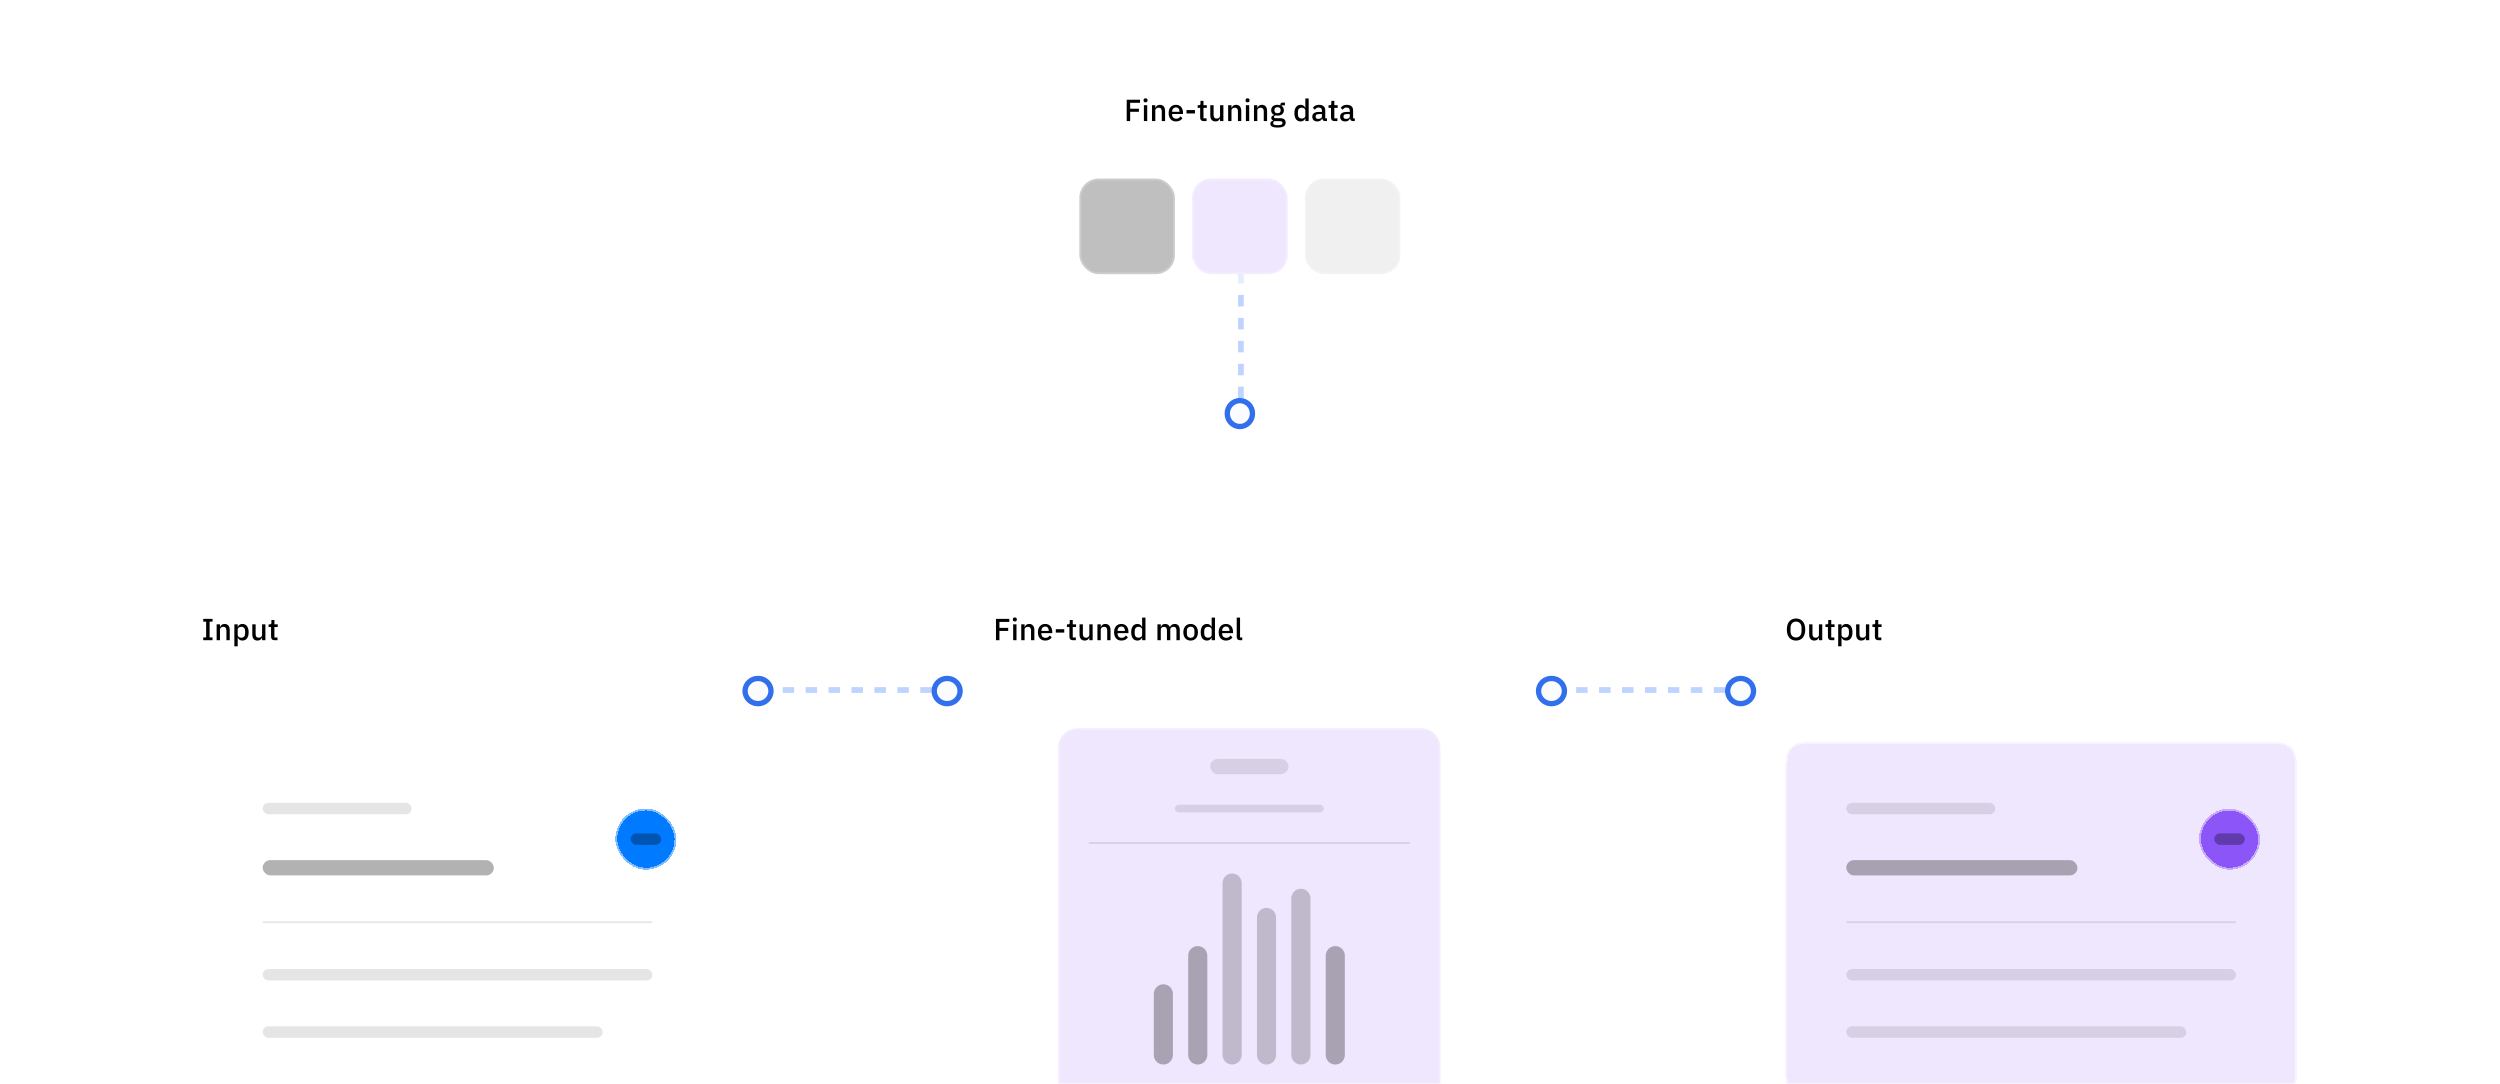 <svg width="1068" height="463" viewBox="0 0 1068 463" fill="none" xmlns="http://www.w3.org/2000/svg">
<g filter="url(#filter0_bdddi_477_95165)">
<g clip-path="url(#clip0_477_95165)">
<path d="M73.039 185.961C73.039 181.4 76.736 177.702 81.297 177.702H309.602C314.163 177.702 317.86 181.4 317.86 185.961V394.278C317.86 398.839 314.163 402.536 309.602 402.536H81.297C76.736 402.536 73.039 398.839 73.039 394.278V185.961Z" fill="white" fill-opacity="0.1" shape-rendering="crispEdges"/>
<mask id="path-3-inside-1_477_95165" fill="white">
<path d="M73.039 177.702H317.86V223.816H73.039V177.702Z"/>
</mask>
<path d="M73.039 177.702H317.86V223.816H73.039V177.702Z" fill="white" fill-opacity="0.6"/>
<path d="M317.86 223H73.039V224.633H317.86V223Z" fill="white" fill-opacity="0.2" mask="url(#path-3-inside-1_477_95165)"/>
<path d="M86.827 205.76V204.559H88.067V197.847H86.827V196.646H90.796V197.847H89.543V204.559H90.796V205.76H86.827ZM92.546 205.76V198.97H93.969V200.093H94.035C94.183 199.727 94.405 199.423 94.701 199.179C95.005 198.935 95.419 198.813 95.941 198.813C96.637 198.813 97.177 199.044 97.56 199.505C97.952 199.958 98.148 200.607 98.148 201.451V205.76H96.724V201.634C96.724 200.572 96.298 200.041 95.445 200.041C95.262 200.041 95.079 200.067 94.896 200.119C94.722 200.163 94.566 200.232 94.426 200.328C94.287 200.424 94.174 200.546 94.087 200.694C94.008 200.842 93.969 201.016 93.969 201.216V205.76H92.546ZM100.12 198.97H101.544V200.093H101.609C101.757 199.684 101.996 199.37 102.327 199.153C102.666 198.927 103.063 198.813 103.515 198.813C104.377 198.813 105.043 199.127 105.513 199.753C105.983 200.372 106.218 201.242 106.218 202.365C106.218 203.488 105.983 204.363 105.513 204.989C105.043 205.607 104.377 205.916 103.515 205.916C103.063 205.916 102.666 205.803 102.327 205.577C101.996 205.351 101.757 205.037 101.609 204.637H101.544V208.371H100.12V198.97ZM103.084 204.689C103.58 204.689 103.977 204.532 104.272 204.219C104.568 203.897 104.716 203.475 104.716 202.952V201.777C104.716 201.255 104.568 200.837 104.272 200.524C103.977 200.202 103.58 200.041 103.084 200.041C102.649 200.041 102.283 200.15 101.987 200.367C101.692 200.576 101.544 200.855 101.544 201.203V203.527C101.544 203.875 101.692 204.158 101.987 204.376C102.283 204.585 102.649 204.689 103.084 204.689ZM111.96 204.637H111.908C111.847 204.802 111.765 204.963 111.66 205.12C111.564 205.277 111.438 205.416 111.282 205.538C111.134 205.651 110.951 205.742 110.733 205.812C110.524 205.882 110.28 205.916 110.002 205.916C109.297 205.916 108.748 205.69 108.357 205.237C107.974 204.785 107.782 204.136 107.782 203.292V198.97H109.205V203.109C109.205 204.162 109.641 204.689 110.511 204.689C110.694 204.689 110.872 204.667 111.046 204.624C111.221 204.572 111.373 204.498 111.503 204.402C111.643 204.306 111.752 204.184 111.83 204.036C111.917 203.888 111.96 203.714 111.96 203.514V198.97H113.384V205.76H111.96V204.637ZM117.302 205.76C116.806 205.76 116.431 205.634 116.179 205.381C115.927 205.12 115.8 204.754 115.8 204.284V200.132H114.743V198.97H115.317C115.552 198.97 115.713 198.918 115.8 198.813C115.896 198.709 115.944 198.539 115.944 198.304V197.116H117.224V198.97H118.647V200.132H117.224V204.598H118.542V205.76H117.302Z" fill="black"/>
<rect width="244.822" height="178.72" transform="translate(73.039 223.816)" fill="white" fill-opacity="0.1"/>
<g filter="url(#filter1_bddd_477_95165)">
<path d="M86.096 253.195C86.096 245.501 86.096 241.654 88.486 239.264C90.876 236.874 94.723 236.874 102.417 236.874H288.481C296.175 236.874 300.022 236.874 302.413 239.264C304.803 241.654 304.803 245.501 304.803 253.195V373.158C304.803 380.852 304.803 384.699 302.413 387.089C300.022 389.479 296.175 389.479 288.481 389.479H102.417C94.723 389.479 90.876 389.479 88.486 387.089C86.096 384.699 86.096 380.852 86.096 373.158V253.195Z" fill="white" fill-opacity="0.6" shape-rendering="crispEdges"/>
<path d="M102.417 237.282H288.481C292.34 237.282 295.193 237.283 297.382 237.577C299.559 237.87 301.018 238.446 302.124 239.553C303.231 240.659 303.807 242.118 304.1 244.295C304.394 246.484 304.395 249.337 304.395 253.195V373.158C304.395 377.017 304.394 379.869 304.1 382.058C303.807 384.235 303.231 385.694 302.124 386.801C301.018 387.907 299.559 388.484 297.382 388.776C295.193 389.071 292.34 389.071 288.481 389.071H102.417C98.559 389.071 95.706 389.071 93.517 388.776C91.34 388.484 89.881 387.907 88.774 386.801C87.668 385.694 87.092 384.235 86.799 382.058C86.505 379.869 86.504 377.017 86.504 373.158V253.195C86.504 249.337 86.505 246.484 86.799 244.295C87.092 242.118 87.668 240.659 88.774 239.553C89.881 238.446 91.34 237.87 93.517 237.577C95.706 237.283 98.559 237.282 102.417 237.282Z" stroke="white" stroke-opacity="0.5" stroke-width="0.816" shape-rendering="crispEdges"/>
<g opacity="0.2">
<rect x="112.21" y="262.989" width="63.654" height="4.896" rx="2.448" fill="black" fill-opacity="0.5"/>
</g>
<g opacity="0.6">
<rect x="112.21" y="287.471" width="98.745" height="6.529" rx="3.264" fill="black" fill-opacity="0.5"/>
</g>
<rect x="112.21" y="313.585" width="166.479" height="0.816" rx="0.408" fill="black" fill-opacity="0.1"/>
<g opacity="0.2">
<rect x="112.21" y="333.987" width="166.479" height="4.896" rx="2.448" fill="black" fill-opacity="0.5"/>
</g>
<g opacity="0.2">
<rect x="112.21" y="358.469" width="145.261" height="4.896" rx="2.448" fill="black" fill-opacity="0.5"/>
</g>
<g filter="url(#filter2_bddd_477_95165)">
<rect x="262.874" y="253.195" width="26.114" height="26.114" rx="13.057" fill="#007AFF" shape-rendering="crispEdges"/>
<rect x="263.282" y="253.603" width="25.298" height="25.298" rx="12.649" stroke="white" stroke-opacity="0.5" stroke-width="0.816" shape-rendering="crispEdges"/>
<g opacity="0.6">
<rect x="269.403" y="263.803" width="13.057" height="4.896" rx="2.448" fill="black" fill-opacity="0.5"/>
</g>
</g>
</g>
</g>
<path d="M81.297 178.11H309.602C313.937 178.11 317.452 181.625 317.452 185.961V394.278C317.452 398.613 313.937 402.128 309.602 402.128H81.297C76.961 402.128 73.447 398.613 73.447 394.278V185.961C73.447 181.625 76.961 178.11 81.297 178.11Z" stroke="white" stroke-opacity="0.2" stroke-width="0.816" shape-rendering="crispEdges"/>
</g>
<g filter="url(#filter3_bdddi_477_95165)">
<g clip-path="url(#clip1_477_95165)">
<path d="M411.3 185.961C411.3 181.4 414.998 177.702 419.559 177.702H647.863C652.424 177.702 656.122 181.4 656.122 185.961V404.887C656.122 409.448 652.424 413.145 647.863 413.145H419.559C414.998 413.145 411.3 409.448 411.3 404.887V185.961Z" fill="white" fill-opacity="0.1" shape-rendering="crispEdges"/>
<mask id="path-18-inside-2_477_95165" fill="white">
<path d="M411.3 177.702H656.122V223.816H411.3V177.702Z"/>
</mask>
<path d="M411.3 177.702H656.122V223.816H411.3V177.702Z" fill="white" fill-opacity="0.6"/>
<path d="M656.122 223H411.3V224.633H656.122V223Z" fill="white" fill-opacity="0.2" mask="url(#path-18-inside-2_477_95165)"/>
<path d="M425.48 205.76V196.646H431.173V197.952H426.956V200.485H430.703V201.79H426.956V205.76H425.48ZM433.541 197.756C433.245 197.756 433.027 197.686 432.888 197.547C432.757 197.408 432.692 197.229 432.692 197.011V196.79C432.692 196.572 432.757 196.393 432.888 196.254C433.027 196.115 433.245 196.045 433.541 196.045C433.837 196.045 434.05 196.115 434.18 196.254C434.311 196.393 434.376 196.572 434.376 196.79V197.011C434.376 197.229 434.311 197.408 434.18 197.547C434.05 197.686 433.837 197.756 433.541 197.756ZM432.823 198.97H434.246V205.76H432.823V198.97ZM436.278 205.76V198.97H437.701V200.093H437.767C437.915 199.727 438.137 199.423 438.433 199.179C438.737 198.935 439.151 198.813 439.673 198.813C440.369 198.813 440.909 199.044 441.292 199.505C441.684 199.958 441.88 200.607 441.88 201.451V205.76H440.456V201.634C440.456 200.572 440.03 200.041 439.177 200.041C438.994 200.041 438.811 200.067 438.628 200.119C438.454 200.163 438.298 200.232 438.158 200.328C438.019 200.424 437.906 200.546 437.819 200.694C437.74 200.842 437.701 201.016 437.701 201.216V205.76H436.278ZM446.516 205.916C446.028 205.916 445.593 205.834 445.21 205.668C444.827 205.503 444.501 205.268 444.231 204.963C443.961 204.65 443.752 204.276 443.604 203.84C443.465 203.396 443.395 202.905 443.395 202.365C443.395 201.825 443.465 201.338 443.604 200.903C443.752 200.459 443.961 200.084 444.231 199.78C444.501 199.466 444.827 199.227 445.21 199.061C445.593 198.896 446.028 198.813 446.516 198.813C447.012 198.813 447.447 198.9 447.822 199.075C448.205 199.249 448.522 199.492 448.775 199.806C449.027 200.11 449.214 200.467 449.336 200.876C449.467 201.286 449.532 201.725 449.532 202.195V202.731H444.871V202.952C444.871 203.475 445.023 203.906 445.328 204.245C445.641 204.576 446.085 204.741 446.66 204.741C447.077 204.741 447.43 204.65 447.717 204.467C448.004 204.284 448.248 204.036 448.448 203.723L449.284 204.545C449.032 204.963 448.666 205.298 448.187 205.551C447.708 205.795 447.151 205.916 446.516 205.916ZM446.516 199.923C446.272 199.923 446.046 199.967 445.837 200.054C445.637 200.141 445.463 200.263 445.315 200.419C445.175 200.576 445.067 200.763 444.988 200.981C444.91 201.198 444.871 201.438 444.871 201.699V201.79H448.031V201.66C448.031 201.138 447.896 200.72 447.626 200.406C447.356 200.084 446.986 199.923 446.516 199.923ZM451.026 202.509V201.059H454.643V202.509H451.026ZM458.356 205.76C457.86 205.76 457.486 205.634 457.233 205.381C456.981 205.12 456.855 204.754 456.855 204.284V200.132H455.797V198.97H456.371C456.606 198.97 456.767 198.918 456.855 198.813C456.95 198.709 456.998 198.539 456.998 198.304V197.116H458.278V198.97H459.701V200.132H458.278V204.598H459.597V205.76H458.356ZM465.358 204.637H465.306C465.245 204.802 465.162 204.963 465.057 205.12C464.962 205.277 464.835 205.416 464.679 205.538C464.531 205.651 464.348 205.742 464.13 205.812C463.921 205.882 463.678 205.916 463.399 205.916C462.694 205.916 462.146 205.69 461.754 205.237C461.371 204.785 461.179 204.136 461.179 203.292V198.97H462.603V203.109C462.603 204.162 463.038 204.689 463.908 204.689C464.091 204.689 464.27 204.667 464.444 204.624C464.618 204.572 464.77 204.498 464.901 204.402C465.04 204.306 465.149 204.184 465.227 204.036C465.314 203.888 465.358 203.714 465.358 203.514V198.97H466.781V205.76H465.358V204.637ZM468.819 205.76V198.97H470.242V200.093H470.307C470.455 199.727 470.677 199.423 470.973 199.179C471.278 198.935 471.692 198.813 472.214 198.813C472.91 198.813 473.45 199.044 473.833 199.505C474.225 199.958 474.42 200.607 474.42 201.451V205.76H472.997V201.634C472.997 200.572 472.571 200.041 471.718 200.041C471.535 200.041 471.352 200.067 471.169 200.119C470.995 200.163 470.838 200.232 470.699 200.328C470.56 200.424 470.447 200.546 470.36 200.694C470.281 200.842 470.242 201.016 470.242 201.216V205.76H468.819ZM479.057 205.916C478.569 205.916 478.134 205.834 477.751 205.668C477.368 205.503 477.042 205.268 476.772 204.963C476.502 204.65 476.293 204.276 476.145 203.84C476.006 203.396 475.936 202.905 475.936 202.365C475.936 201.825 476.006 201.338 476.145 200.903C476.293 200.459 476.502 200.084 476.772 199.78C477.042 199.466 477.368 199.227 477.751 199.061C478.134 198.896 478.569 198.813 479.057 198.813C479.553 198.813 479.988 198.9 480.362 199.075C480.745 199.249 481.063 199.492 481.316 199.806C481.568 200.11 481.755 200.467 481.877 200.876C482.008 201.286 482.073 201.725 482.073 202.195V202.731H477.412V202.952C477.412 203.475 477.564 203.906 477.869 204.245C478.182 204.576 478.626 204.741 479.2 204.741C479.618 204.741 479.971 204.65 480.258 204.467C480.545 204.284 480.789 204.036 480.989 203.723L481.825 204.545C481.572 204.963 481.207 205.298 480.728 205.551C480.249 205.795 479.692 205.916 479.057 205.916ZM479.057 199.923C478.813 199.923 478.587 199.967 478.378 200.054C478.178 200.141 478.003 200.263 477.856 200.419C477.716 200.576 477.607 200.763 477.529 200.981C477.451 201.198 477.412 201.438 477.412 201.699V201.79H480.571V201.66C480.571 201.138 480.436 200.72 480.167 200.406C479.897 200.084 479.527 199.923 479.057 199.923ZM487.918 204.637H487.853C487.705 205.037 487.461 205.351 487.122 205.577C486.791 205.803 486.399 205.916 485.947 205.916C485.085 205.916 484.419 205.607 483.949 204.989C483.479 204.363 483.244 203.488 483.244 202.365C483.244 201.242 483.479 200.372 483.949 199.753C484.419 199.127 485.085 198.813 485.947 198.813C486.399 198.813 486.791 198.927 487.122 199.153C487.461 199.37 487.705 199.684 487.853 200.093H487.918V196.097H489.341V205.76H487.918V204.637ZM486.377 204.689C486.813 204.689 487.178 204.585 487.474 204.376C487.77 204.158 487.918 203.875 487.918 203.527V201.203C487.918 200.855 487.77 200.576 487.474 200.367C487.178 200.15 486.813 200.041 486.377 200.041C485.881 200.041 485.485 200.202 485.189 200.524C484.893 200.837 484.745 201.255 484.745 201.777V202.952C484.745 203.475 484.893 203.897 485.189 204.219C485.485 204.532 485.881 204.689 486.377 204.689ZM494.461 205.76V198.97H495.885V200.093H495.95C496.02 199.919 496.102 199.753 496.198 199.597C496.303 199.44 496.424 199.305 496.564 199.192C496.712 199.07 496.881 198.979 497.073 198.918C497.273 198.848 497.504 198.813 497.765 198.813C498.226 198.813 498.635 198.927 498.992 199.153C499.349 199.379 499.61 199.727 499.776 200.197H499.815C499.937 199.814 500.172 199.488 500.52 199.218C500.868 198.948 501.316 198.813 501.865 198.813C502.544 198.813 503.07 199.044 503.445 199.505C503.819 199.958 504.006 200.607 504.006 201.451V205.76H502.583V201.621C502.583 201.098 502.483 200.707 502.283 200.446C502.082 200.176 501.765 200.041 501.33 200.041C501.147 200.041 500.973 200.067 500.807 200.119C500.642 200.163 500.494 200.232 500.363 200.328C500.241 200.424 500.141 200.546 500.063 200.694C499.985 200.842 499.945 201.011 499.945 201.203V205.76H498.522V201.621C498.522 200.567 498.109 200.041 497.282 200.041C497.108 200.041 496.934 200.067 496.76 200.119C496.594 200.163 496.446 200.232 496.316 200.328C496.185 200.424 496.081 200.546 496.002 200.694C495.924 200.842 495.885 201.011 495.885 201.203V205.76H494.461ZM508.639 205.916C508.169 205.916 507.738 205.834 507.347 205.668C506.964 205.503 506.637 205.268 506.367 204.963C506.098 204.65 505.889 204.276 505.741 203.84C505.593 203.396 505.519 202.905 505.519 202.365C505.519 201.825 505.593 201.338 505.741 200.903C505.889 200.459 506.098 200.084 506.367 199.78C506.637 199.466 506.964 199.227 507.347 199.061C507.738 198.896 508.169 198.813 508.639 198.813C509.109 198.813 509.536 198.896 509.919 199.061C510.311 199.227 510.641 199.466 510.911 199.78C511.181 200.084 511.39 200.459 511.538 200.903C511.686 201.338 511.76 201.825 511.76 202.365C511.76 202.905 511.686 203.396 511.538 203.84C511.39 204.276 511.181 204.65 510.911 204.963C510.641 205.268 510.311 205.503 509.919 205.668C509.536 205.834 509.109 205.916 508.639 205.916ZM508.639 204.741C509.127 204.741 509.519 204.593 509.815 204.297C510.11 203.993 510.258 203.54 510.258 202.939V201.79C510.258 201.19 510.11 200.741 509.815 200.446C509.519 200.141 509.127 199.989 508.639 199.989C508.152 199.989 507.76 200.141 507.464 200.446C507.168 200.741 507.02 201.19 507.02 201.79V202.939C507.02 203.54 507.168 203.993 507.464 204.297C507.76 204.593 508.152 204.741 508.639 204.741ZM517.616 204.637H517.55C517.402 205.037 517.159 205.351 516.819 205.577C516.488 205.803 516.097 205.916 515.644 205.916C514.782 205.916 514.116 205.607 513.646 204.989C513.176 204.363 512.941 203.488 512.941 202.365C512.941 201.242 513.176 200.372 513.646 199.753C514.116 199.127 514.782 198.813 515.644 198.813C516.097 198.813 516.488 198.927 516.819 199.153C517.159 199.37 517.402 199.684 517.55 200.093H517.616V196.097H519.039V205.76H517.616V204.637ZM516.075 204.689C516.51 204.689 516.876 204.585 517.172 204.376C517.468 204.158 517.616 203.875 517.616 203.527V201.203C517.616 200.855 517.468 200.576 517.172 200.367C516.876 200.15 516.51 200.041 516.075 200.041C515.579 200.041 515.183 200.202 514.887 200.524C514.591 200.837 514.443 201.255 514.443 201.777V202.952C514.443 203.475 514.591 203.897 514.887 204.219C515.183 204.532 515.579 204.689 516.075 204.689ZM523.737 205.916C523.249 205.916 522.814 205.834 522.431 205.668C522.048 205.503 521.722 205.268 521.452 204.963C521.182 204.65 520.973 204.276 520.825 203.84C520.686 203.396 520.616 202.905 520.616 202.365C520.616 201.825 520.686 201.338 520.825 200.903C520.973 200.459 521.182 200.084 521.452 199.78C521.722 199.466 522.048 199.227 522.431 199.061C522.814 198.896 523.249 198.813 523.737 198.813C524.233 198.813 524.668 198.9 525.042 199.075C525.425 199.249 525.743 199.492 525.996 199.806C526.248 200.11 526.435 200.467 526.557 200.876C526.688 201.286 526.753 201.725 526.753 202.195V202.731H522.092V202.952C522.092 203.475 522.244 203.906 522.549 204.245C522.862 204.576 523.306 204.741 523.88 204.741C524.298 204.741 524.651 204.65 524.938 204.467C525.225 204.284 525.469 204.036 525.669 203.723L526.505 204.545C526.252 204.963 525.887 205.298 525.408 205.551C524.929 205.795 524.372 205.916 523.737 205.916ZM523.737 199.923C523.493 199.923 523.267 199.967 523.058 200.054C522.858 200.141 522.683 200.263 522.535 200.419C522.396 200.576 522.287 200.763 522.209 200.981C522.131 201.198 522.092 201.438 522.092 201.699V201.79H525.251V201.66C525.251 201.138 525.116 200.72 524.847 200.406C524.577 200.084 524.207 199.923 523.737 199.923ZM529.778 205.76C529.29 205.76 528.925 205.638 528.681 205.394C528.446 205.142 528.328 204.794 528.328 204.35V196.097H529.752V204.598H530.692V205.76H529.778Z" fill="black"/>
<rect width="244.822" height="189.329" transform="translate(411.3 223.816)" fill="white" fill-opacity="0.1"/>
<g filter="url(#filter4_bddd_477_95165)">
<path d="M452.104 245.035C452.104 240.528 455.758 236.874 460.265 236.874H607.158C611.665 236.874 615.318 240.528 615.318 245.035V391.928C615.318 396.435 611.665 400.088 607.158 400.088H460.265C455.758 400.088 452.104 396.435 452.104 391.928V245.035Z" fill="#EFE7FE"/>
<path d="M460.265 237.282H607.158C611.439 237.282 614.91 240.753 614.91 245.035V391.928C614.91 396.209 611.439 399.68 607.158 399.68H460.265C455.983 399.68 452.512 396.209 452.512 391.928V245.035C452.512 240.753 455.983 237.282 460.265 237.282Z" stroke="white" stroke-opacity="0.2" stroke-width="0.816"/>
<g opacity="0.2">
<rect x="516.981" y="249.932" width="33.459" height="6.529" rx="3.264" fill="black" fill-opacity="0.5"/>
</g>
<g opacity="0.2">
<rect x="501.884" y="269.517" width="63.654" height="3.264" rx="1.632" fill="black" fill-opacity="0.5"/>
</g>
<path d="M465.161 285.839H602.261" stroke="black" stroke-opacity="0.1" stroke-width="0.816"/>
<path opacity="0.3" fill-rule="evenodd" clip-rule="evenodd" d="M492.907 350.308C492.907 348.054 494.734 346.228 496.988 346.228V346.228C499.241 346.228 501.068 348.054 501.068 350.308V376.422C501.068 378.676 499.241 380.503 496.988 380.503V380.503C494.734 380.503 492.907 378.676 492.907 376.422L492.907 350.308Z" fill="black"/>
<path opacity="0.3" fill-rule="evenodd" clip-rule="evenodd" d="M507.597 333.987C507.597 331.733 509.424 329.906 511.677 329.906V329.906C513.931 329.906 515.757 331.733 515.757 333.987V376.422C515.757 378.676 513.931 380.503 511.677 380.503V380.503C509.424 380.503 507.597 378.676 507.597 376.422V333.987Z" fill="black"/>
<path opacity="0.2" fill-rule="evenodd" clip-rule="evenodd" d="M522.286 302.976C522.286 300.722 524.113 298.896 526.366 298.896V298.896C528.62 298.896 530.447 300.722 530.447 302.976V376.422C530.447 378.676 528.62 380.503 526.366 380.503V380.503C524.113 380.503 522.286 378.676 522.286 376.422V302.976Z" fill="black"/>
<path opacity="0.2" fill-rule="evenodd" clip-rule="evenodd" d="M536.976 317.665C536.976 315.412 538.802 313.585 541.056 313.585V313.585C543.309 313.585 545.136 315.412 545.136 317.665V376.422C545.136 378.676 543.309 380.503 541.056 380.503V380.503C538.802 380.503 536.976 378.676 536.976 376.422V317.665Z" fill="black"/>
<path opacity="0.2" fill-rule="evenodd" clip-rule="evenodd" d="M551.665 309.504C551.665 307.251 553.491 305.424 555.745 305.424V305.424C557.998 305.424 559.825 307.251 559.825 309.504V376.422C559.825 378.676 557.998 380.502 555.745 380.502V380.502C553.491 380.502 551.665 378.676 551.665 376.422V309.504Z" fill="black"/>
<path opacity="0.3" fill-rule="evenodd" clip-rule="evenodd" d="M566.354 333.987C566.354 331.733 568.181 329.906 570.434 329.906V329.906C572.688 329.906 574.515 331.733 574.515 333.987V376.422C574.515 378.676 572.688 380.503 570.434 380.503V380.503C568.181 380.503 566.354 378.676 566.354 376.422L566.354 333.987Z" fill="black"/>
</g>
</g>
<path d="M419.559 178.11H647.863C652.199 178.11 655.714 181.625 655.714 185.961V404.887C655.714 409.222 652.199 412.737 647.863 412.737H419.559C415.223 412.737 411.708 409.222 411.708 404.887V185.961C411.708 181.625 415.223 178.11 419.559 178.11Z" stroke="white" stroke-opacity="0.2" stroke-width="0.816" shape-rendering="crispEdges"/>
</g>
<g filter="url(#filter5_bdddi_477_95165)">
<g clip-path="url(#clip2_477_95165)">
<path d="M749.562 185.961C749.562 181.4 753.259 177.702 757.821 177.702H986.125C990.686 177.702 994.384 181.4 994.384 185.961V394.278C994.384 398.839 990.686 402.536 986.125 402.536H757.821C753.259 402.536 749.562 398.839 749.562 394.278V185.961Z" fill="white" fill-opacity="0.1" shape-rendering="crispEdges"/>
<mask id="path-34-inside-3_477_95165" fill="white">
<path d="M749.562 177.702H994.384V223.816H749.562V177.702Z"/>
</mask>
<path d="M749.562 177.702H994.384V223.816H749.562V177.702Z" fill="white" fill-opacity="0.6"/>
<path d="M994.384 223H749.562V224.633H994.384V223Z" fill="white" fill-opacity="0.2" mask="url(#path-34-inside-3_477_95165)"/>
<path d="M767.267 205.916C766.676 205.916 766.136 205.816 765.648 205.616C765.17 205.407 764.756 205.107 764.408 204.715C764.068 204.315 763.803 203.823 763.611 203.24C763.429 202.648 763.337 201.969 763.337 201.203C763.337 200.437 763.429 199.762 763.611 199.179C763.803 198.587 764.068 198.095 764.408 197.704C764.756 197.303 765.17 197.003 765.648 196.803C766.136 196.594 766.676 196.489 767.267 196.489C767.859 196.489 768.395 196.594 768.874 196.803C769.361 197.003 769.774 197.303 770.114 197.704C770.462 198.095 770.728 198.587 770.91 199.179C771.102 199.762 771.198 200.437 771.198 201.203C771.198 201.969 771.102 202.648 770.91 203.24C770.728 203.823 770.462 204.315 770.114 204.715C769.774 205.107 769.361 205.407 768.874 205.616C768.395 205.816 767.859 205.916 767.267 205.916ZM767.267 204.598C767.616 204.598 767.933 204.537 768.221 204.415C768.517 204.293 768.765 204.119 768.965 203.893C769.174 203.658 769.335 203.375 769.448 203.044C769.561 202.713 769.618 202.339 769.618 201.921V200.485C769.618 200.067 769.561 199.693 769.448 199.362C769.335 199.031 769.174 198.752 768.965 198.526C768.765 198.291 768.517 198.113 768.221 197.991C767.933 197.869 767.616 197.808 767.267 197.808C766.911 197.808 766.589 197.869 766.301 197.991C766.014 198.113 765.766 198.291 765.557 198.526C765.357 198.752 765.2 199.031 765.087 199.362C764.974 199.693 764.917 200.067 764.917 200.485V201.921C764.917 202.339 764.974 202.713 765.087 203.044C765.2 203.375 765.357 203.658 765.557 203.893C765.766 204.119 766.014 204.293 766.301 204.415C766.589 204.537 766.911 204.598 767.267 204.598ZM777.046 204.637H776.994C776.933 204.802 776.85 204.963 776.746 205.12C776.65 205.277 776.524 205.416 776.367 205.538C776.219 205.651 776.036 205.742 775.819 205.812C775.61 205.882 775.366 205.916 775.088 205.916C774.383 205.916 773.834 205.69 773.442 205.237C773.059 204.785 772.868 204.136 772.868 203.292V198.97H774.291V203.109C774.291 204.162 774.726 204.689 775.597 204.689C775.78 204.689 775.958 204.667 776.132 204.624C776.306 204.572 776.459 204.498 776.589 204.402C776.728 204.306 776.837 204.184 776.916 204.036C777.003 203.888 777.046 203.714 777.046 203.514V198.97H778.469V205.76H777.046V204.637ZM782.388 205.76C781.891 205.76 781.517 205.634 781.265 205.381C781.012 205.12 780.886 204.754 780.886 204.284V200.132H779.828V198.97H780.403C780.638 198.97 780.799 198.918 780.886 198.813C780.982 198.709 781.03 198.539 781.03 198.304V197.116H782.309V198.97H783.732V200.132H782.309V204.598H783.628V205.76H782.388ZM785.276 198.97H786.699V200.093H786.765C786.913 199.684 787.152 199.37 787.483 199.153C787.822 198.927 788.218 198.813 788.671 198.813C789.533 198.813 790.199 199.127 790.669 199.753C791.139 200.372 791.374 201.242 791.374 202.365C791.374 203.488 791.139 204.363 790.669 204.989C790.199 205.607 789.533 205.916 788.671 205.916C788.218 205.916 787.822 205.803 787.483 205.577C787.152 205.351 786.913 205.037 786.765 204.637H786.699V208.371H785.276V198.97ZM788.24 204.689C788.736 204.689 789.132 204.532 789.428 204.219C789.724 203.897 789.872 203.475 789.872 202.952V201.777C789.872 201.255 789.724 200.837 789.428 200.524C789.132 200.202 788.736 200.041 788.24 200.041C787.805 200.041 787.439 200.15 787.143 200.367C786.847 200.576 786.699 200.855 786.699 201.203V203.527C786.699 203.875 786.847 204.158 787.143 204.376C787.439 204.585 787.805 204.689 788.24 204.689ZM797.116 204.637H797.064C797.003 204.802 796.921 204.963 796.816 205.12C796.72 205.277 796.594 205.416 796.437 205.538C796.289 205.651 796.107 205.742 795.889 205.812C795.68 205.882 795.436 205.916 795.158 205.916C794.453 205.916 793.904 205.69 793.513 205.237C793.13 204.785 792.938 204.136 792.938 203.292V198.97H794.361V203.109C794.361 204.162 794.797 204.689 795.667 204.689C795.85 204.689 796.028 204.667 796.202 204.624C796.377 204.572 796.529 204.498 796.659 204.402C796.799 204.306 796.908 204.184 796.986 204.036C797.073 203.888 797.116 203.714 797.116 203.514V198.97H798.54V205.76H797.116V204.637ZM802.458 205.76C801.962 205.76 801.587 205.634 801.335 205.381C801.082 205.12 800.956 204.754 800.956 204.284V200.132H799.899V198.97H800.473C800.708 198.97 800.869 198.918 800.956 198.813C801.052 198.709 801.1 198.539 801.1 198.304V197.116H802.379V198.97H803.803V200.132H802.379V204.598H803.698V205.76H802.458Z" fill="black"/>
<rect width="244.822" height="178.72" transform="translate(749.562 223.816)" fill="white" fill-opacity="0.1"/>
<g filter="url(#filter6_bddd_477_95165)">
<path d="M762.619 253.195C762.619 245.501 762.619 241.654 765.009 239.264C767.4 236.874 771.247 236.874 778.941 236.874H965.005C972.699 236.874 976.546 236.874 978.936 239.264C981.326 241.654 981.326 245.501 981.326 253.195V373.158C981.326 380.852 981.326 384.699 978.936 387.089C976.546 389.479 972.699 389.479 965.005 389.479H778.941C771.247 389.479 767.4 389.479 765.009 387.089C762.619 384.699 762.619 380.852 762.619 373.158V253.195Z" fill="#EFE7FE" shape-rendering="crispEdges"/>
<path d="M778.941 237.282H965.005C968.863 237.282 971.716 237.283 973.905 237.577C976.082 237.87 977.541 238.446 978.648 239.553C979.754 240.659 980.33 242.118 980.623 244.295C980.917 246.484 980.918 249.337 980.918 253.195V373.158C980.918 377.017 980.917 379.869 980.623 382.058C980.33 384.235 979.754 385.694 978.648 386.801C977.541 387.907 976.082 388.484 973.905 388.776C971.716 389.071 968.863 389.071 965.005 389.071H778.941C775.082 389.071 772.229 389.071 770.04 388.776C767.863 388.484 766.405 387.907 765.298 386.801C764.191 385.694 763.615 384.235 763.322 382.058C763.028 379.869 763.027 377.017 763.027 373.158V253.195C763.027 249.337 763.028 246.484 763.322 244.295C763.615 242.118 764.191 240.659 765.298 239.553C766.405 238.446 767.863 237.87 770.04 237.577C772.229 237.283 775.082 237.282 778.941 237.282Z" stroke="white" stroke-opacity="0.5" stroke-width="0.816" shape-rendering="crispEdges"/>
<g opacity="0.2">
<rect x="788.733" y="262.989" width="63.654" height="4.896" rx="2.448" fill="black" fill-opacity="0.5"/>
</g>
<g opacity="0.6">
<rect x="788.733" y="287.471" width="98.745" height="6.529" rx="3.264" fill="black" fill-opacity="0.5"/>
</g>
<rect x="788.733" y="313.585" width="166.479" height="0.816" rx="0.408" fill="black" fill-opacity="0.1"/>
<g opacity="0.2">
<rect x="788.733" y="333.987" width="166.479" height="4.896" rx="2.448" fill="black" fill-opacity="0.5"/>
</g>
<g opacity="0.2">
<rect x="788.733" y="358.469" width="145.261" height="4.896" rx="2.448" fill="black" fill-opacity="0.5"/>
</g>
<g filter="url(#filter7_bddd_477_95165)">
<rect x="939.397" y="253.195" width="26.114" height="26.114" rx="13.057" fill="#8B55F7" shape-rendering="crispEdges"/>
<rect x="939.805" y="253.603" width="25.298" height="25.298" rx="12.649" stroke="white" stroke-opacity="0.5" stroke-width="0.816" shape-rendering="crispEdges"/>
<g opacity="0.6">
<rect x="945.926" y="263.803" width="13.057" height="4.896" rx="2.448" fill="black" fill-opacity="0.5"/>
</g>
</g>
</g>
</g>
<path d="M757.821 178.11H986.125C990.461 178.11 993.975 181.625 993.975 185.961V394.278C993.975 398.613 990.461 402.128 986.125 402.128H757.821C753.485 402.128 749.97 398.613 749.97 394.278V185.961C749.97 181.625 753.485 178.11 757.821 178.11Z" stroke="white" stroke-opacity="0.2" stroke-width="0.816" shape-rendering="crispEdges"/>
</g>
<line x1="324.562" y1="294.773" x2="400.161" y2="294.773" stroke="#BED3FE" stroke-width="2.448" stroke-dasharray="4.9 4.9"/>
<path d="M329.369 295.216C329.369 298.169 326.914 300.605 323.832 300.605C320.749 300.605 318.295 298.169 318.295 295.216C318.295 292.264 320.749 289.827 323.832 289.827C326.914 289.827 329.369 292.264 329.369 295.216Z" fill="#FBFCFD" stroke="#316FED" stroke-width="2.279"/>
<path d="M410.16 295.216C410.16 298.169 407.705 300.605 404.623 300.605C401.541 300.605 399.086 298.169 399.086 295.216C399.086 292.264 401.541 289.827 404.623 289.827C407.705 289.827 410.16 292.264 410.16 295.216Z" fill="#FBFCFD" stroke="#316FED" stroke-width="2.279"/>
<line x1="663.528" y1="294.773" x2="739.126" y2="294.773" stroke="#BED3FE" stroke-width="2.448" stroke-dasharray="4.9 4.9"/>
<path d="M668.335 295.216C668.335 298.169 665.88 300.605 662.798 300.605C659.715 300.605 657.26 298.169 657.26 295.216C657.26 292.264 659.715 289.827 662.798 289.827C665.88 289.827 668.335 292.264 668.335 295.216Z" fill="#FBFCFD" stroke="#316FED" stroke-width="2.279"/>
<path d="M749.126 295.216C749.126 298.169 746.671 300.605 743.589 300.605C740.506 300.605 738.051 298.169 738.051 295.216C738.051 292.264 740.506 289.827 743.589 289.827C746.671 289.827 749.126 292.264 749.126 295.216Z" fill="#FBFCFD" stroke="#316FED" stroke-width="2.279"/>
<line x1="530.117" y1="96.617" x2="530.117" y2="172.215" stroke="#BED3FE" stroke-width="2.448" stroke-dasharray="4.9 4.9"/>
<path d="M529.674 101.423C526.721 101.423 524.284 98.969 524.284 95.886C524.284 92.804 526.721 90.349 529.674 90.349C532.626 90.349 535.063 92.804 535.063 95.886C535.063 98.969 532.626 101.423 529.674 101.423Z" fill="#FBFCFD" stroke="#316FED" stroke-width="2.279"/>
<path d="M529.674 182.214C526.721 182.214 524.284 179.76 524.284 176.677C524.284 173.595 526.721 171.14 529.674 171.14C532.626 171.14 535.063 173.595 535.063 176.677C535.063 179.76 532.626 182.214 529.674 182.214Z" fill="#FBFCFD" stroke="#316FED" stroke-width="2.279"/>
<g filter="url(#filter8_bddd_477_95165)">
<path d="M448.066 25.297C448.066 20.79 451.72 17.137 456.227 17.137H603.12C607.627 17.137 611.281 20.79 611.281 25.297V108.951C611.281 113.458 607.627 117.112 603.12 117.112H456.227C451.72 117.112 448.066 113.458 448.066 108.951V25.297Z" fill="white" fill-opacity="0.6" shape-rendering="crispEdges"/>
<path d="M448.474 25.297C448.474 21.016 451.945 17.545 456.227 17.545H603.12C607.402 17.545 610.873 21.016 610.873 25.297V108.951C610.873 113.233 607.402 116.704 603.12 116.704H456.227C451.945 116.704 448.474 113.233 448.474 108.951V25.297Z" stroke="white" stroke-opacity="0.2" stroke-width="0.816" shape-rendering="crispEdges"/>
<mask id="path-58-inside-4_477_95165" fill="white">
<path d="M461.124 30.194H598.224V50.194H461.124V30.194Z"/>
</mask>
<path d="M598.224 49.378H461.124V51.01H598.224V49.378Z" fill="white" fill-opacity="0.2" mask="url(#path-58-inside-4_477_95165)"/>
<path d="M481.328 45.194V36.08H487.021V37.386H482.804V39.919H486.551V41.225H482.804V45.194H481.328ZM489.389 37.19C489.093 37.19 488.875 37.121 488.736 36.981C488.605 36.842 488.54 36.664 488.54 36.446V36.224C488.54 36.007 488.605 35.828 488.736 35.689C488.875 35.55 489.093 35.48 489.389 35.48C489.685 35.48 489.898 35.55 490.029 35.689C490.159 35.828 490.224 36.007 490.224 36.224V36.446C490.224 36.664 490.159 36.842 490.029 36.981C489.898 37.121 489.685 37.19 489.389 37.19ZM488.671 38.405H490.094V45.194H488.671V38.405ZM492.126 45.194V38.405H493.549V39.528H493.615C493.763 39.162 493.985 38.857 494.281 38.614C494.585 38.37 494.999 38.248 495.521 38.248C496.217 38.248 496.757 38.479 497.14 38.94C497.532 39.393 497.728 40.041 497.728 40.886V45.194H496.304V41.068C496.304 40.006 495.878 39.475 495.025 39.475C494.842 39.475 494.659 39.501 494.476 39.554C494.302 39.597 494.146 39.667 494.006 39.763C493.867 39.858 493.754 39.98 493.667 40.128C493.589 40.276 493.549 40.45 493.549 40.65V45.194H492.126ZM502.364 45.351C501.877 45.351 501.441 45.268 501.058 45.103C500.675 44.938 500.349 44.703 500.079 44.398C499.809 44.084 499.6 43.71 499.452 43.275C499.313 42.831 499.243 42.339 499.243 41.8C499.243 41.26 499.313 40.772 499.452 40.337C499.6 39.893 499.809 39.519 500.079 39.214C500.349 38.901 500.675 38.661 501.058 38.496C501.441 38.331 501.877 38.248 502.364 38.248C502.86 38.248 503.295 38.335 503.67 38.509C504.053 38.683 504.37 38.927 504.623 39.24C504.875 39.545 505.062 39.902 505.184 40.311C505.315 40.72 505.38 41.16 505.38 41.63V42.165H500.719V42.387C500.719 42.909 500.871 43.34 501.176 43.68C501.489 44.011 501.933 44.176 502.508 44.176C502.925 44.176 503.278 44.084 503.565 43.902C503.853 43.719 504.096 43.471 504.296 43.157L505.132 43.98C504.88 44.398 504.514 44.733 504.035 44.985C503.557 45.229 502.999 45.351 502.364 45.351ZM502.364 39.358C502.12 39.358 501.894 39.401 501.685 39.488C501.485 39.575 501.311 39.697 501.163 39.854C501.023 40.011 500.915 40.198 500.836 40.415C500.758 40.633 500.719 40.872 500.719 41.134V41.225H503.879V41.094C503.879 40.572 503.744 40.154 503.474 39.841C503.204 39.519 502.834 39.358 502.364 39.358ZM506.874 41.943V40.494H510.491V41.943H506.874ZM514.204 45.194C513.708 45.194 513.334 45.068 513.081 44.816C512.829 44.554 512.703 44.189 512.703 43.719V39.567H511.645V38.405H512.22C512.455 38.405 512.616 38.352 512.703 38.248C512.798 38.144 512.846 37.974 512.846 37.739V36.55H514.126V38.405H515.549V39.567H514.126V44.032H515.445V45.194H514.204ZM521.206 44.071H521.154C521.093 44.237 521.01 44.398 520.906 44.554C520.81 44.711 520.684 44.85 520.527 44.972C520.379 45.086 520.196 45.177 519.979 45.247C519.77 45.316 519.526 45.351 519.247 45.351C518.542 45.351 517.994 45.125 517.602 44.672C517.219 44.219 517.028 43.571 517.028 42.727V38.405H518.451V42.544C518.451 43.597 518.886 44.124 519.757 44.124C519.939 44.124 520.118 44.102 520.292 44.058C520.466 44.006 520.618 43.932 520.749 43.836C520.888 43.741 520.997 43.619 521.075 43.471C521.162 43.323 521.206 43.149 521.206 42.949V38.405H522.629V45.194H521.206V44.071ZM524.667 45.194V38.405H526.09V39.528H526.156C526.304 39.162 526.526 38.857 526.821 38.614C527.126 38.37 527.54 38.248 528.062 38.248C528.758 38.248 529.298 38.479 529.681 38.94C530.073 39.393 530.269 40.041 530.269 40.886V45.194H528.845V41.068C528.845 40.006 528.419 39.475 527.566 39.475C527.383 39.475 527.2 39.501 527.017 39.554C526.843 39.597 526.687 39.667 526.547 39.763C526.408 39.858 526.295 39.98 526.208 40.128C526.129 40.276 526.09 40.45 526.09 40.65V45.194H524.667ZM532.959 37.19C532.663 37.19 532.446 37.121 532.306 36.981C532.176 36.842 532.111 36.664 532.111 36.446V36.224C532.111 36.007 532.176 35.828 532.306 35.689C532.446 35.55 532.663 35.48 532.959 35.48C533.255 35.48 533.469 35.55 533.599 35.689C533.73 35.828 533.795 36.007 533.795 36.224V36.446C533.795 36.664 533.73 36.842 533.599 36.981C533.469 37.121 533.255 37.19 532.959 37.19ZM532.241 38.405H533.664V45.194H532.241V38.405ZM535.697 45.194V38.405H537.12V39.528H537.185C537.333 39.162 537.555 38.857 537.851 38.614C538.156 38.37 538.569 38.248 539.092 38.248C539.788 38.248 540.328 38.479 540.711 38.94C541.102 39.393 541.298 40.041 541.298 40.886V45.194H539.875V41.068C539.875 40.006 539.449 39.475 538.595 39.475C538.413 39.475 538.23 39.501 538.047 39.554C537.873 39.597 537.716 39.667 537.577 39.763C537.438 39.858 537.325 39.98 537.238 40.128C537.159 40.276 537.12 40.45 537.12 40.65V45.194H535.697ZM549.225 45.834C549.225 46.539 548.955 47.07 548.415 47.427C547.876 47.784 546.997 47.962 545.778 47.962C545.221 47.962 544.746 47.923 544.355 47.845C543.972 47.775 543.654 47.671 543.402 47.532C543.158 47.392 542.979 47.222 542.866 47.022C542.753 46.822 542.696 46.592 542.696 46.33C542.696 45.956 542.797 45.664 542.997 45.456C543.206 45.247 543.493 45.103 543.859 45.025V44.881C543.345 44.716 543.088 44.367 543.088 43.836C543.088 43.488 543.206 43.223 543.441 43.04C543.676 42.848 543.959 42.714 544.289 42.635V42.583C543.889 42.391 543.58 42.126 543.362 41.786C543.153 41.438 543.049 41.033 543.049 40.572C543.049 39.876 543.28 39.314 543.741 38.888C544.211 38.461 544.881 38.248 545.752 38.248C546.231 38.248 546.64 38.318 546.979 38.457V38.274C546.979 37.969 547.049 37.734 547.188 37.569C547.336 37.395 547.562 37.308 547.867 37.308H548.912V38.457H547.528V38.731C547.832 38.931 548.067 39.192 548.233 39.514C548.398 39.828 548.481 40.18 548.481 40.572C548.481 41.26 548.246 41.817 547.776 42.243C547.306 42.661 546.635 42.87 545.765 42.87C545.434 42.87 545.138 42.835 544.877 42.766C544.703 42.827 544.551 42.914 544.42 43.027C544.289 43.131 544.224 43.271 544.224 43.445C544.224 43.627 544.307 43.758 544.472 43.836C544.638 43.915 544.873 43.954 545.177 43.954H546.849C547.684 43.954 548.289 44.124 548.664 44.463C549.038 44.794 549.225 45.251 549.225 45.834ZM547.893 45.991C547.893 45.756 547.802 45.569 547.619 45.429C547.445 45.29 547.123 45.221 546.653 45.221H544.355C544.041 45.403 543.885 45.664 543.885 46.004C543.885 46.282 543.993 46.504 544.211 46.67C544.437 46.844 544.816 46.931 545.347 46.931H546.235C547.34 46.931 547.893 46.618 547.893 45.991ZM545.765 41.839C546.183 41.839 546.505 41.747 546.731 41.564C546.966 41.373 547.084 41.081 547.084 40.69V40.428C547.084 40.037 546.966 39.749 546.731 39.567C546.505 39.375 546.183 39.279 545.765 39.279C545.347 39.279 545.021 39.375 544.786 39.567C544.559 39.749 544.446 40.037 544.446 40.428V40.69C544.446 41.081 544.559 41.373 544.786 41.564C545.021 41.747 545.347 41.839 545.765 41.839ZM557.64 44.071H557.574C557.426 44.472 557.183 44.785 556.843 45.011C556.512 45.238 556.121 45.351 555.668 45.351C554.806 45.351 554.14 45.042 553.67 44.424C553.2 43.797 552.965 42.922 552.965 41.8C552.965 40.677 553.2 39.806 553.67 39.188C554.14 38.561 554.806 38.248 555.668 38.248C556.121 38.248 556.512 38.361 556.843 38.587C557.183 38.805 557.426 39.118 557.574 39.528H557.64V35.532H559.063V45.194H557.64V44.071ZM556.099 44.124C556.534 44.124 556.9 44.019 557.196 43.81C557.492 43.593 557.64 43.31 557.64 42.962V40.637C557.64 40.289 557.492 40.011 557.196 39.802C556.9 39.584 556.534 39.475 556.099 39.475C555.603 39.475 555.207 39.636 554.911 39.958C554.615 40.272 554.467 40.69 554.467 41.212V42.387C554.467 42.909 554.615 43.331 554.911 43.654C555.207 43.967 555.603 44.124 556.099 44.124ZM566.072 45.194C565.697 45.194 565.41 45.09 565.21 44.881C565.01 44.663 564.888 44.389 564.844 44.058H564.779C564.649 44.485 564.409 44.807 564.061 45.025C563.713 45.242 563.291 45.351 562.794 45.351C562.089 45.351 561.545 45.168 561.162 44.803C560.788 44.437 560.601 43.945 560.601 43.327C560.601 42.648 560.845 42.139 561.332 41.8C561.828 41.46 562.551 41.29 563.5 41.29H564.727V40.716C564.727 40.298 564.614 39.976 564.387 39.749C564.161 39.523 563.809 39.41 563.33 39.41C562.929 39.41 562.603 39.497 562.35 39.671C562.098 39.845 561.885 40.067 561.711 40.337L560.862 39.567C561.088 39.184 561.406 38.87 561.815 38.627C562.224 38.374 562.76 38.248 563.421 38.248C564.3 38.248 564.975 38.453 565.445 38.862C565.915 39.271 566.15 39.858 566.15 40.624V44.032H566.868V45.194H566.072ZM563.199 44.267C563.643 44.267 564.009 44.172 564.296 43.98C564.583 43.78 564.727 43.514 564.727 43.184V42.204H563.526C562.542 42.204 562.05 42.509 562.05 43.118V43.353C562.05 43.658 562.15 43.889 562.35 44.045C562.559 44.193 562.842 44.267 563.199 44.267ZM570.105 45.194C569.609 45.194 569.235 45.068 568.982 44.816C568.73 44.554 568.604 44.189 568.604 43.719V39.567H567.546V38.405H568.12C568.355 38.405 568.516 38.352 568.604 38.248C568.699 38.144 568.747 37.974 568.747 37.739V36.55H570.027V38.405H571.45V39.567H570.027V44.032H571.346V45.194H570.105ZM577.969 45.194C577.594 45.194 577.307 45.09 577.107 44.881C576.907 44.663 576.785 44.389 576.741 44.058H576.676C576.545 44.485 576.306 44.807 575.958 45.025C575.61 45.242 575.187 45.351 574.691 45.351C573.986 45.351 573.442 45.168 573.059 44.803C572.685 44.437 572.498 43.945 572.498 43.327C572.498 42.648 572.741 42.139 573.229 41.8C573.725 41.46 574.447 41.29 575.396 41.29H576.624V40.716C576.624 40.298 576.511 39.976 576.284 39.749C576.058 39.523 575.705 39.41 575.227 39.41C574.826 39.41 574.5 39.497 574.247 39.671C573.995 39.845 573.782 40.067 573.607 40.337L572.759 39.567C572.985 39.184 573.303 38.87 573.712 38.627C574.121 38.374 574.656 38.248 575.318 38.248C576.197 38.248 576.872 38.453 577.342 38.862C577.812 39.271 578.047 39.858 578.047 40.624V44.032H578.765V45.194H577.969ZM575.096 44.267C575.54 44.267 575.906 44.172 576.193 43.98C576.48 43.78 576.624 43.514 576.624 43.184V42.204H575.422C574.439 42.204 573.947 42.509 573.947 43.118V43.353C573.947 43.658 574.047 43.889 574.247 44.045C574.456 44.193 574.739 44.267 575.096 44.267Z" fill="black"/>
<g filter="url(#filter9_bddd_477_95165)">
<rect x="461.124" y="63.251" width="40.804" height="40.804" rx="8.161" fill="#BFBFBF"/>
<rect x="461.532" y="63.659" width="39.987" height="39.987" rx="7.753" stroke="white" stroke-opacity="0.2" stroke-width="0.816"/>
</g>
<g filter="url(#filter10_bddd_477_95165)">
<rect x="509.272" y="63.251" width="40.804" height="40.804" rx="8.161" fill="#EFE7FE"/>
<rect x="509.68" y="63.659" width="39.987" height="39.987" rx="7.753" stroke="white" stroke-opacity="0.2" stroke-width="0.816"/>
</g>
<g filter="url(#filter11_bddd_477_95165)">
<rect x="557.42" y="63.251" width="40.804" height="40.804" rx="8.161" fill="#F0F0F0"/>
<rect x="557.828" y="63.659" width="39.987" height="39.987" rx="7.753" stroke="white" stroke-opacity="0.2" stroke-width="0.816"/>
</g>
</g>
<defs>
<filter id="filter0_bdddi_477_95165" x="48.556" y="161.381" width="293.786" height="290.12" filterUnits="userSpaceOnUse" color-interpolation-filters="sRGB">
<feFlood flood-opacity="0" result="BackgroundImageFix"/>
<feGaussianBlur in="BackgroundImageFix" stdDeviation="8.161"/>
<feComposite in2="SourceAlpha" operator="in" result="effect1_backgroundBlur_477_95165"/>
<feColorMatrix in="SourceAlpha" type="matrix" values="0 0 0 0 0 0 0 0 0 0 0 0 0 0 0 0 0 0 127 0" result="hardAlpha"/>
<feOffset dy="24.482"/>
<feGaussianBlur stdDeviation="12.241"/>
<feComposite in2="hardAlpha" operator="out"/>
<feColorMatrix type="matrix" values="0 0 0 0 0 0 0 0 0 0 0 0 0 0 0 0 0 0 0.1 0"/>
<feBlend mode="normal" in2="effect1_backgroundBlur_477_95165" result="effect2_dropShadow_477_95165"/>
<feColorMatrix in="SourceAlpha" type="matrix" values="0 0 0 0 0 0 0 0 0 0 0 0 0 0 0 0 0 0 127 0" result="hardAlpha"/>
<feOffset dy="8.161"/>
<feGaussianBlur stdDeviation="8.161"/>
<feComposite in2="hardAlpha" operator="out"/>
<feColorMatrix type="matrix" values="0 0 0 0 0 0 0 0 0 0 0 0 0 0 0 0 0 0 0.05 0"/>
<feBlend mode="normal" in2="effect2_dropShadow_477_95165" result="effect3_dropShadow_477_95165"/>
<feColorMatrix in="SourceAlpha" type="matrix" values="0 0 0 0 0 0 0 0 0 0 0 0 0 0 0 0 0 0 127 0" result="hardAlpha"/>
<feOffset dy="2.448"/>
<feGaussianBlur stdDeviation="2.448"/>
<feComposite in2="hardAlpha" operator="out"/>
<feColorMatrix type="matrix" values="0 0 0 0 0 0 0 0 0 0 0 0 0 0 0 0 0 0 0.05 0"/>
<feBlend mode="normal" in2="effect3_dropShadow_477_95165" result="effect4_dropShadow_477_95165"/>
<feBlend mode="normal" in="SourceGraphic" in2="effect4_dropShadow_477_95165" result="shape"/>
<feColorMatrix in="SourceAlpha" type="matrix" values="0 0 0 0 0 0 0 0 0 0 0 0 0 0 0 0 0 0 127 0" result="hardAlpha"/>
<feOffset dy="32.643"/>
<feGaussianBlur stdDeviation="32.643"/>
<feComposite in2="hardAlpha" operator="arithmetic" k2="-1" k3="1"/>
<feColorMatrix type="matrix" values="0 0 0 0 1 0 0 0 0 1 0 0 0 0 1 0 0 0 0.15 0"/>
<feBlend mode="normal" in2="shape" result="effect5_innerShadow_477_95165"/>
</filter>
<filter id="filter1_bddd_477_95165" x="69.774" y="220.553" width="251.35" height="185.248" filterUnits="userSpaceOnUse" color-interpolation-filters="sRGB">
<feFlood flood-opacity="0" result="BackgroundImageFix"/>
<feGaussianBlur in="BackgroundImageFix" stdDeviation="8.161"/>
<feComposite in2="SourceAlpha" operator="in" result="effect1_backgroundBlur_477_95165"/>
<feColorMatrix in="SourceAlpha" type="matrix" values="0 0 0 0 0 0 0 0 0 0 0 0 0 0 0 0 0 0 127 0" result="hardAlpha"/>
<feOffset dy="8.161"/>
<feGaussianBlur stdDeviation="4.08"/>
<feComposite in2="hardAlpha" operator="out"/>
<feColorMatrix type="matrix" values="0 0 0 0 0 0 0 0 0 0 0 0 0 0 0 0 0 0 0.1 0"/>
<feBlend mode="normal" in2="effect1_backgroundBlur_477_95165" result="effect2_dropShadow_477_95165"/>
<feColorMatrix in="SourceAlpha" type="matrix" values="0 0 0 0 0 0 0 0 0 0 0 0 0 0 0 0 0 0 127 0" result="hardAlpha"/>
<feOffset dy="3.264"/>
<feGaussianBlur stdDeviation="1.632"/>
<feComposite in2="hardAlpha" operator="out"/>
<feColorMatrix type="matrix" values="0 0 0 0 0 0 0 0 0 0 0 0 0 0 0 0 0 0 0.05 0"/>
<feBlend mode="normal" in2="effect2_dropShadow_477_95165" result="effect3_dropShadow_477_95165"/>
<feColorMatrix in="SourceAlpha" type="matrix" values="0 0 0 0 0 0 0 0 0 0 0 0 0 0 0 0 0 0 127 0" result="hardAlpha"/>
<feOffset dy="0.816"/>
<feComposite in2="hardAlpha" operator="out"/>
<feColorMatrix type="matrix" values="0 0 0 0 0 0 0 0 0 0 0 0 0 0 0 0 0 0 0.05 0"/>
<feBlend mode="normal" in2="effect3_dropShadow_477_95165" result="effect4_dropShadow_477_95165"/>
<feBlend mode="normal" in="SourceGraphic" in2="effect4_dropShadow_477_95165" result="shape"/>
</filter>
<filter id="filter2_bddd_477_95165" x="246.553" y="236.874" width="58.757" height="58.757" filterUnits="userSpaceOnUse" color-interpolation-filters="sRGB">
<feFlood flood-opacity="0" result="BackgroundImageFix"/>
<feGaussianBlur in="BackgroundImageFix" stdDeviation="8.161"/>
<feComposite in2="SourceAlpha" operator="in" result="effect1_backgroundBlur_477_95165"/>
<feColorMatrix in="SourceAlpha" type="matrix" values="0 0 0 0 0 0 0 0 0 0 0 0 0 0 0 0 0 0 127 0" result="hardAlpha"/>
<feOffset dy="8.161"/>
<feGaussianBlur stdDeviation="4.08"/>
<feComposite in2="hardAlpha" operator="out"/>
<feColorMatrix type="matrix" values="0 0 0 0 0 0 0 0 0 0 0 0 0 0 0 0 0 0 0.1 0"/>
<feBlend mode="normal" in2="effect1_backgroundBlur_477_95165" result="effect2_dropShadow_477_95165"/>
<feColorMatrix in="SourceAlpha" type="matrix" values="0 0 0 0 0 0 0 0 0 0 0 0 0 0 0 0 0 0 127 0" result="hardAlpha"/>
<feOffset dy="3.264"/>
<feGaussianBlur stdDeviation="1.632"/>
<feComposite in2="hardAlpha" operator="out"/>
<feColorMatrix type="matrix" values="0 0 0 0 0 0 0 0 0 0 0 0 0 0 0 0 0 0 0.05 0"/>
<feBlend mode="normal" in2="effect2_dropShadow_477_95165" result="effect3_dropShadow_477_95165"/>
<feColorMatrix in="SourceAlpha" type="matrix" values="0 0 0 0 0 0 0 0 0 0 0 0 0 0 0 0 0 0 127 0" result="hardAlpha"/>
<feOffset dy="0.816"/>
<feComposite in2="hardAlpha" operator="out"/>
<feColorMatrix type="matrix" values="0 0 0 0 0 0 0 0 0 0 0 0 0 0 0 0 0 0 0.05 0"/>
<feBlend mode="normal" in2="effect3_dropShadow_477_95165" result="effect4_dropShadow_477_95165"/>
<feBlend mode="normal" in="SourceGraphic" in2="effect4_dropShadow_477_95165" result="shape"/>
</filter>
<filter id="filter3_bdddi_477_95165" x="386.818" y="161.381" width="293.786" height="300.729" filterUnits="userSpaceOnUse" color-interpolation-filters="sRGB">
<feFlood flood-opacity="0" result="BackgroundImageFix"/>
<feGaussianBlur in="BackgroundImageFix" stdDeviation="8.161"/>
<feComposite in2="SourceAlpha" operator="in" result="effect1_backgroundBlur_477_95165"/>
<feColorMatrix in="SourceAlpha" type="matrix" values="0 0 0 0 0 0 0 0 0 0 0 0 0 0 0 0 0 0 127 0" result="hardAlpha"/>
<feOffset dy="24.482"/>
<feGaussianBlur stdDeviation="12.241"/>
<feComposite in2="hardAlpha" operator="out"/>
<feColorMatrix type="matrix" values="0 0 0 0 0 0 0 0 0 0 0 0 0 0 0 0 0 0 0.1 0"/>
<feBlend mode="normal" in2="effect1_backgroundBlur_477_95165" result="effect2_dropShadow_477_95165"/>
<feColorMatrix in="SourceAlpha" type="matrix" values="0 0 0 0 0 0 0 0 0 0 0 0 0 0 0 0 0 0 127 0" result="hardAlpha"/>
<feOffset dy="8.161"/>
<feGaussianBlur stdDeviation="8.161"/>
<feComposite in2="hardAlpha" operator="out"/>
<feColorMatrix type="matrix" values="0 0 0 0 0 0 0 0 0 0 0 0 0 0 0 0 0 0 0.05 0"/>
<feBlend mode="normal" in2="effect2_dropShadow_477_95165" result="effect3_dropShadow_477_95165"/>
<feColorMatrix in="SourceAlpha" type="matrix" values="0 0 0 0 0 0 0 0 0 0 0 0 0 0 0 0 0 0 127 0" result="hardAlpha"/>
<feOffset dy="2.448"/>
<feGaussianBlur stdDeviation="2.448"/>
<feComposite in2="hardAlpha" operator="out"/>
<feColorMatrix type="matrix" values="0 0 0 0 0 0 0 0 0 0 0 0 0 0 0 0 0 0 0.05 0"/>
<feBlend mode="normal" in2="effect3_dropShadow_477_95165" result="effect4_dropShadow_477_95165"/>
<feBlend mode="normal" in="SourceGraphic" in2="effect4_dropShadow_477_95165" result="shape"/>
<feColorMatrix in="SourceAlpha" type="matrix" values="0 0 0 0 0 0 0 0 0 0 0 0 0 0 0 0 0 0 127 0" result="hardAlpha"/>
<feOffset dy="32.643"/>
<feGaussianBlur stdDeviation="32.643"/>
<feComposite in2="hardAlpha" operator="arithmetic" k2="-1" k3="1"/>
<feColorMatrix type="matrix" values="0 0 0 0 1 0 0 0 0 1 0 0 0 0 1 0 0 0 0.15 0"/>
<feBlend mode="normal" in2="shape" result="effect5_innerShadow_477_95165"/>
</filter>
<filter id="filter4_bddd_477_95165" x="435.783" y="220.553" width="195.857" height="195.857" filterUnits="userSpaceOnUse" color-interpolation-filters="sRGB">
<feFlood flood-opacity="0" result="BackgroundImageFix"/>
<feGaussianBlur in="BackgroundImageFix" stdDeviation="8.161"/>
<feComposite in2="SourceAlpha" operator="in" result="effect1_backgroundBlur_477_95165"/>
<feColorMatrix in="SourceAlpha" type="matrix" values="0 0 0 0 0 0 0 0 0 0 0 0 0 0 0 0 0 0 127 0" result="hardAlpha"/>
<feOffset dy="4.08"/>
<feGaussianBlur stdDeviation="2.04"/>
<feComposite in2="hardAlpha" operator="out"/>
<feColorMatrix type="matrix" values="0 0 0 0 0 0 0 0 0 0 0 0 0 0 0 0 0 0 0.05 0"/>
<feBlend mode="normal" in2="effect1_backgroundBlur_477_95165" result="effect2_dropShadow_477_95165"/>
<feColorMatrix in="SourceAlpha" type="matrix" values="0 0 0 0 0 0 0 0 0 0 0 0 0 0 0 0 0 0 127 0" result="hardAlpha"/>
<feOffset dy="1.632"/>
<feGaussianBlur stdDeviation="0.816"/>
<feComposite in2="hardAlpha" operator="out"/>
<feColorMatrix type="matrix" values="0 0 0 0 0 0 0 0 0 0 0 0 0 0 0 0 0 0 0.03 0"/>
<feBlend mode="normal" in2="effect2_dropShadow_477_95165" result="effect3_dropShadow_477_95165"/>
<feColorMatrix in="SourceAlpha" type="matrix" values="0 0 0 0 0 0 0 0 0 0 0 0 0 0 0 0 0 0 127 0" result="hardAlpha"/>
<feOffset dy="0.816"/>
<feComposite in2="hardAlpha" operator="out"/>
<feColorMatrix type="matrix" values="0 0 0 0 0 0 0 0 0 0 0 0 0 0 0 0 0 0 0.03 0"/>
<feBlend mode="normal" in2="effect3_dropShadow_477_95165" result="effect4_dropShadow_477_95165"/>
<feBlend mode="normal" in="SourceGraphic" in2="effect4_dropShadow_477_95165" result="shape"/>
</filter>
<filter id="filter5_bdddi_477_95165" x="725.08" y="161.381" width="293.786" height="290.12" filterUnits="userSpaceOnUse" color-interpolation-filters="sRGB">
<feFlood flood-opacity="0" result="BackgroundImageFix"/>
<feGaussianBlur in="BackgroundImageFix" stdDeviation="8.161"/>
<feComposite in2="SourceAlpha" operator="in" result="effect1_backgroundBlur_477_95165"/>
<feColorMatrix in="SourceAlpha" type="matrix" values="0 0 0 0 0 0 0 0 0 0 0 0 0 0 0 0 0 0 127 0" result="hardAlpha"/>
<feOffset dy="24.482"/>
<feGaussianBlur stdDeviation="12.241"/>
<feComposite in2="hardAlpha" operator="out"/>
<feColorMatrix type="matrix" values="0 0 0 0 0 0 0 0 0 0 0 0 0 0 0 0 0 0 0.1 0"/>
<feBlend mode="normal" in2="effect1_backgroundBlur_477_95165" result="effect2_dropShadow_477_95165"/>
<feColorMatrix in="SourceAlpha" type="matrix" values="0 0 0 0 0 0 0 0 0 0 0 0 0 0 0 0 0 0 127 0" result="hardAlpha"/>
<feOffset dy="8.161"/>
<feGaussianBlur stdDeviation="8.161"/>
<feComposite in2="hardAlpha" operator="out"/>
<feColorMatrix type="matrix" values="0 0 0 0 0 0 0 0 0 0 0 0 0 0 0 0 0 0 0.05 0"/>
<feBlend mode="normal" in2="effect2_dropShadow_477_95165" result="effect3_dropShadow_477_95165"/>
<feColorMatrix in="SourceAlpha" type="matrix" values="0 0 0 0 0 0 0 0 0 0 0 0 0 0 0 0 0 0 127 0" result="hardAlpha"/>
<feOffset dy="2.448"/>
<feGaussianBlur stdDeviation="2.448"/>
<feComposite in2="hardAlpha" operator="out"/>
<feColorMatrix type="matrix" values="0 0 0 0 0 0 0 0 0 0 0 0 0 0 0 0 0 0 0.05 0"/>
<feBlend mode="normal" in2="effect3_dropShadow_477_95165" result="effect4_dropShadow_477_95165"/>
<feBlend mode="normal" in="SourceGraphic" in2="effect4_dropShadow_477_95165" result="shape"/>
<feColorMatrix in="SourceAlpha" type="matrix" values="0 0 0 0 0 0 0 0 0 0 0 0 0 0 0 0 0 0 127 0" result="hardAlpha"/>
<feOffset dy="32.643"/>
<feGaussianBlur stdDeviation="32.643"/>
<feComposite in2="hardAlpha" operator="arithmetic" k2="-1" k3="1"/>
<feColorMatrix type="matrix" values="0 0 0 0 1 0 0 0 0 1 0 0 0 0 1 0 0 0 0.15 0"/>
<feBlend mode="normal" in2="shape" result="effect5_innerShadow_477_95165"/>
</filter>
<filter id="filter6_bddd_477_95165" x="746.298" y="220.553" width="251.35" height="185.248" filterUnits="userSpaceOnUse" color-interpolation-filters="sRGB">
<feFlood flood-opacity="0" result="BackgroundImageFix"/>
<feGaussianBlur in="BackgroundImageFix" stdDeviation="8.161"/>
<feComposite in2="SourceAlpha" operator="in" result="effect1_backgroundBlur_477_95165"/>
<feColorMatrix in="SourceAlpha" type="matrix" values="0 0 0 0 0 0 0 0 0 0 0 0 0 0 0 0 0 0 127 0" result="hardAlpha"/>
<feOffset dy="8.161"/>
<feGaussianBlur stdDeviation="4.08"/>
<feComposite in2="hardAlpha" operator="out"/>
<feColorMatrix type="matrix" values="0 0 0 0 0 0 0 0 0 0 0 0 0 0 0 0 0 0 0.1 0"/>
<feBlend mode="normal" in2="effect1_backgroundBlur_477_95165" result="effect2_dropShadow_477_95165"/>
<feColorMatrix in="SourceAlpha" type="matrix" values="0 0 0 0 0 0 0 0 0 0 0 0 0 0 0 0 0 0 127 0" result="hardAlpha"/>
<feOffset dy="3.264"/>
<feGaussianBlur stdDeviation="1.632"/>
<feComposite in2="hardAlpha" operator="out"/>
<feColorMatrix type="matrix" values="0 0 0 0 0 0 0 0 0 0 0 0 0 0 0 0 0 0 0.05 0"/>
<feBlend mode="normal" in2="effect2_dropShadow_477_95165" result="effect3_dropShadow_477_95165"/>
<feColorMatrix in="SourceAlpha" type="matrix" values="0 0 0 0 0 0 0 0 0 0 0 0 0 0 0 0 0 0 127 0" result="hardAlpha"/>
<feOffset dy="0.816"/>
<feComposite in2="hardAlpha" operator="out"/>
<feColorMatrix type="matrix" values="0 0 0 0 0 0 0 0 0 0 0 0 0 0 0 0 0 0 0.05 0"/>
<feBlend mode="normal" in2="effect3_dropShadow_477_95165" result="effect4_dropShadow_477_95165"/>
<feBlend mode="normal" in="SourceGraphic" in2="effect4_dropShadow_477_95165" result="shape"/>
</filter>
<filter id="filter7_bddd_477_95165" x="923.076" y="236.874" width="58.757" height="58.757" filterUnits="userSpaceOnUse" color-interpolation-filters="sRGB">
<feFlood flood-opacity="0" result="BackgroundImageFix"/>
<feGaussianBlur in="BackgroundImageFix" stdDeviation="8.161"/>
<feComposite in2="SourceAlpha" operator="in" result="effect1_backgroundBlur_477_95165"/>
<feColorMatrix in="SourceAlpha" type="matrix" values="0 0 0 0 0 0 0 0 0 0 0 0 0 0 0 0 0 0 127 0" result="hardAlpha"/>
<feOffset dy="8.161"/>
<feGaussianBlur stdDeviation="4.08"/>
<feComposite in2="hardAlpha" operator="out"/>
<feColorMatrix type="matrix" values="0 0 0 0 0 0 0 0 0 0 0 0 0 0 0 0 0 0 0.1 0"/>
<feBlend mode="normal" in2="effect1_backgroundBlur_477_95165" result="effect2_dropShadow_477_95165"/>
<feColorMatrix in="SourceAlpha" type="matrix" values="0 0 0 0 0 0 0 0 0 0 0 0 0 0 0 0 0 0 127 0" result="hardAlpha"/>
<feOffset dy="3.264"/>
<feGaussianBlur stdDeviation="1.632"/>
<feComposite in2="hardAlpha" operator="out"/>
<feColorMatrix type="matrix" values="0 0 0 0 0 0 0 0 0 0 0 0 0 0 0 0 0 0 0.05 0"/>
<feBlend mode="normal" in2="effect2_dropShadow_477_95165" result="effect3_dropShadow_477_95165"/>
<feColorMatrix in="SourceAlpha" type="matrix" values="0 0 0 0 0 0 0 0 0 0 0 0 0 0 0 0 0 0 127 0" result="hardAlpha"/>
<feOffset dy="0.816"/>
<feComposite in2="hardAlpha" operator="out"/>
<feColorMatrix type="matrix" values="0 0 0 0 0 0 0 0 0 0 0 0 0 0 0 0 0 0 0.05 0"/>
<feBlend mode="normal" in2="effect3_dropShadow_477_95165" result="effect4_dropShadow_477_95165"/>
<feBlend mode="normal" in="SourceGraphic" in2="effect4_dropShadow_477_95165" result="shape"/>
</filter>
<filter id="filter8_bddd_477_95165" x="431.745" y="0.815" width="195.857" height="132.617" filterUnits="userSpaceOnUse" color-interpolation-filters="sRGB">
<feFlood flood-opacity="0" result="BackgroundImageFix"/>
<feGaussianBlur in="BackgroundImageFix" stdDeviation="8.161"/>
<feComposite in2="SourceAlpha" operator="in" result="effect1_backgroundBlur_477_95165"/>
<feColorMatrix in="SourceAlpha" type="matrix" values="0 0 0 0 0 0 0 0 0 0 0 0 0 0 0 0 0 0 127 0" result="hardAlpha"/>
<feOffset dy="4.08"/>
<feGaussianBlur stdDeviation="2.04"/>
<feComposite in2="hardAlpha" operator="out"/>
<feColorMatrix type="matrix" values="0 0 0 0 0 0 0 0 0 0 0 0 0 0 0 0 0 0 0.05 0"/>
<feBlend mode="normal" in2="effect1_backgroundBlur_477_95165" result="effect2_dropShadow_477_95165"/>
<feColorMatrix in="SourceAlpha" type="matrix" values="0 0 0 0 0 0 0 0 0 0 0 0 0 0 0 0 0 0 127 0" result="hardAlpha"/>
<feOffset dy="1.632"/>
<feGaussianBlur stdDeviation="0.816"/>
<feComposite in2="hardAlpha" operator="out"/>
<feColorMatrix type="matrix" values="0 0 0 0 0 0 0 0 0 0 0 0 0 0 0 0 0 0 0.03 0"/>
<feBlend mode="normal" in2="effect2_dropShadow_477_95165" result="effect3_dropShadow_477_95165"/>
<feColorMatrix in="SourceAlpha" type="matrix" values="0 0 0 0 0 0 0 0 0 0 0 0 0 0 0 0 0 0 127 0" result="hardAlpha"/>
<feOffset dy="0.816"/>
<feComposite in2="hardAlpha" operator="out"/>
<feColorMatrix type="matrix" values="0 0 0 0 0 0 0 0 0 0 0 0 0 0 0 0 0 0 0.03 0"/>
<feBlend mode="normal" in2="effect3_dropShadow_477_95165" result="effect4_dropShadow_477_95165"/>
<feBlend mode="normal" in="SourceGraphic" in2="effect4_dropShadow_477_95165" result="shape"/>
</filter>
<filter id="filter9_bddd_477_95165" x="444.802" y="46.929" width="73.447" height="73.447" filterUnits="userSpaceOnUse" color-interpolation-filters="sRGB">
<feFlood flood-opacity="0" result="BackgroundImageFix"/>
<feGaussianBlur in="BackgroundImageFix" stdDeviation="8.161"/>
<feComposite in2="SourceAlpha" operator="in" result="effect1_backgroundBlur_477_95165"/>
<feColorMatrix in="SourceAlpha" type="matrix" values="0 0 0 0 0 0 0 0 0 0 0 0 0 0 0 0 0 0 127 0" result="hardAlpha"/>
<feOffset dy="4.08"/>
<feGaussianBlur stdDeviation="2.04"/>
<feComposite in2="hardAlpha" operator="out"/>
<feColorMatrix type="matrix" values="0 0 0 0 0 0 0 0 0 0 0 0 0 0 0 0 0 0 0.05 0"/>
<feBlend mode="normal" in2="effect1_backgroundBlur_477_95165" result="effect2_dropShadow_477_95165"/>
<feColorMatrix in="SourceAlpha" type="matrix" values="0 0 0 0 0 0 0 0 0 0 0 0 0 0 0 0 0 0 127 0" result="hardAlpha"/>
<feOffset dy="1.632"/>
<feGaussianBlur stdDeviation="0.816"/>
<feComposite in2="hardAlpha" operator="out"/>
<feColorMatrix type="matrix" values="0 0 0 0 0 0 0 0 0 0 0 0 0 0 0 0 0 0 0.03 0"/>
<feBlend mode="normal" in2="effect2_dropShadow_477_95165" result="effect3_dropShadow_477_95165"/>
<feColorMatrix in="SourceAlpha" type="matrix" values="0 0 0 0 0 0 0 0 0 0 0 0 0 0 0 0 0 0 127 0" result="hardAlpha"/>
<feOffset dy="0.816"/>
<feComposite in2="hardAlpha" operator="out"/>
<feColorMatrix type="matrix" values="0 0 0 0 0 0 0 0 0 0 0 0 0 0 0 0 0 0 0.03 0"/>
<feBlend mode="normal" in2="effect3_dropShadow_477_95165" result="effect4_dropShadow_477_95165"/>
<feBlend mode="normal" in="SourceGraphic" in2="effect4_dropShadow_477_95165" result="shape"/>
</filter>
<filter id="filter10_bddd_477_95165" x="492.951" y="46.929" width="73.447" height="73.447" filterUnits="userSpaceOnUse" color-interpolation-filters="sRGB">
<feFlood flood-opacity="0" result="BackgroundImageFix"/>
<feGaussianBlur in="BackgroundImageFix" stdDeviation="8.161"/>
<feComposite in2="SourceAlpha" operator="in" result="effect1_backgroundBlur_477_95165"/>
<feColorMatrix in="SourceAlpha" type="matrix" values="0 0 0 0 0 0 0 0 0 0 0 0 0 0 0 0 0 0 127 0" result="hardAlpha"/>
<feOffset dy="4.08"/>
<feGaussianBlur stdDeviation="2.04"/>
<feComposite in2="hardAlpha" operator="out"/>
<feColorMatrix type="matrix" values="0 0 0 0 0 0 0 0 0 0 0 0 0 0 0 0 0 0 0.05 0"/>
<feBlend mode="normal" in2="effect1_backgroundBlur_477_95165" result="effect2_dropShadow_477_95165"/>
<feColorMatrix in="SourceAlpha" type="matrix" values="0 0 0 0 0 0 0 0 0 0 0 0 0 0 0 0 0 0 127 0" result="hardAlpha"/>
<feOffset dy="1.632"/>
<feGaussianBlur stdDeviation="0.816"/>
<feComposite in2="hardAlpha" operator="out"/>
<feColorMatrix type="matrix" values="0 0 0 0 0 0 0 0 0 0 0 0 0 0 0 0 0 0 0.03 0"/>
<feBlend mode="normal" in2="effect2_dropShadow_477_95165" result="effect3_dropShadow_477_95165"/>
<feColorMatrix in="SourceAlpha" type="matrix" values="0 0 0 0 0 0 0 0 0 0 0 0 0 0 0 0 0 0 127 0" result="hardAlpha"/>
<feOffset dy="0.816"/>
<feComposite in2="hardAlpha" operator="out"/>
<feColorMatrix type="matrix" values="0 0 0 0 0 0 0 0 0 0 0 0 0 0 0 0 0 0 0.03 0"/>
<feBlend mode="normal" in2="effect3_dropShadow_477_95165" result="effect4_dropShadow_477_95165"/>
<feBlend mode="normal" in="SourceGraphic" in2="effect4_dropShadow_477_95165" result="shape"/>
</filter>
<filter id="filter11_bddd_477_95165" x="541.098" y="46.929" width="73.447" height="73.447" filterUnits="userSpaceOnUse" color-interpolation-filters="sRGB">
<feFlood flood-opacity="0" result="BackgroundImageFix"/>
<feGaussianBlur in="BackgroundImageFix" stdDeviation="8.161"/>
<feComposite in2="SourceAlpha" operator="in" result="effect1_backgroundBlur_477_95165"/>
<feColorMatrix in="SourceAlpha" type="matrix" values="0 0 0 0 0 0 0 0 0 0 0 0 0 0 0 0 0 0 127 0" result="hardAlpha"/>
<feOffset dy="4.08"/>
<feGaussianBlur stdDeviation="2.04"/>
<feComposite in2="hardAlpha" operator="out"/>
<feColorMatrix type="matrix" values="0 0 0 0 0 0 0 0 0 0 0 0 0 0 0 0 0 0 0.05 0"/>
<feBlend mode="normal" in2="effect1_backgroundBlur_477_95165" result="effect2_dropShadow_477_95165"/>
<feColorMatrix in="SourceAlpha" type="matrix" values="0 0 0 0 0 0 0 0 0 0 0 0 0 0 0 0 0 0 127 0" result="hardAlpha"/>
<feOffset dy="1.632"/>
<feGaussianBlur stdDeviation="0.816"/>
<feComposite in2="hardAlpha" operator="out"/>
<feColorMatrix type="matrix" values="0 0 0 0 0 0 0 0 0 0 0 0 0 0 0 0 0 0 0.03 0"/>
<feBlend mode="normal" in2="effect2_dropShadow_477_95165" result="effect3_dropShadow_477_95165"/>
<feColorMatrix in="SourceAlpha" type="matrix" values="0 0 0 0 0 0 0 0 0 0 0 0 0 0 0 0 0 0 127 0" result="hardAlpha"/>
<feOffset dy="0.816"/>
<feComposite in2="hardAlpha" operator="out"/>
<feColorMatrix type="matrix" values="0 0 0 0 0 0 0 0 0 0 0 0 0 0 0 0 0 0 0.03 0"/>
<feBlend mode="normal" in2="effect3_dropShadow_477_95165" result="effect4_dropShadow_477_95165"/>
<feBlend mode="normal" in="SourceGraphic" in2="effect4_dropShadow_477_95165" result="shape"/>
</filter>
<clipPath id="clip0_477_95165">
<path d="M73.039 185.961C73.039 181.4 76.736 177.702 81.297 177.702H309.602C314.163 177.702 317.86 181.4 317.86 185.961V394.278C317.86 398.839 314.163 402.536 309.602 402.536H81.297C76.736 402.536 73.039 398.839 73.039 394.278V185.961Z" fill="white"/>
</clipPath>
<clipPath id="clip1_477_95165">
<path d="M411.3 185.961C411.3 181.4 414.998 177.702 419.559 177.702H647.863C652.424 177.702 656.122 181.4 656.122 185.961V404.887C656.122 409.448 652.424 413.145 647.863 413.145H419.559C414.998 413.145 411.3 409.448 411.3 404.887V185.961Z" fill="white"/>
</clipPath>
<clipPath id="clip2_477_95165">
<path d="M749.562 185.961C749.562 181.4 753.259 177.702 757.821 177.702H986.125C990.686 177.702 994.384 181.4 994.384 185.961V394.278C994.384 398.839 990.686 402.536 986.125 402.536H757.821C753.259 402.536 749.562 398.839 749.562 394.278V185.961Z" fill="white"/>
</clipPath>
</defs>
</svg>
